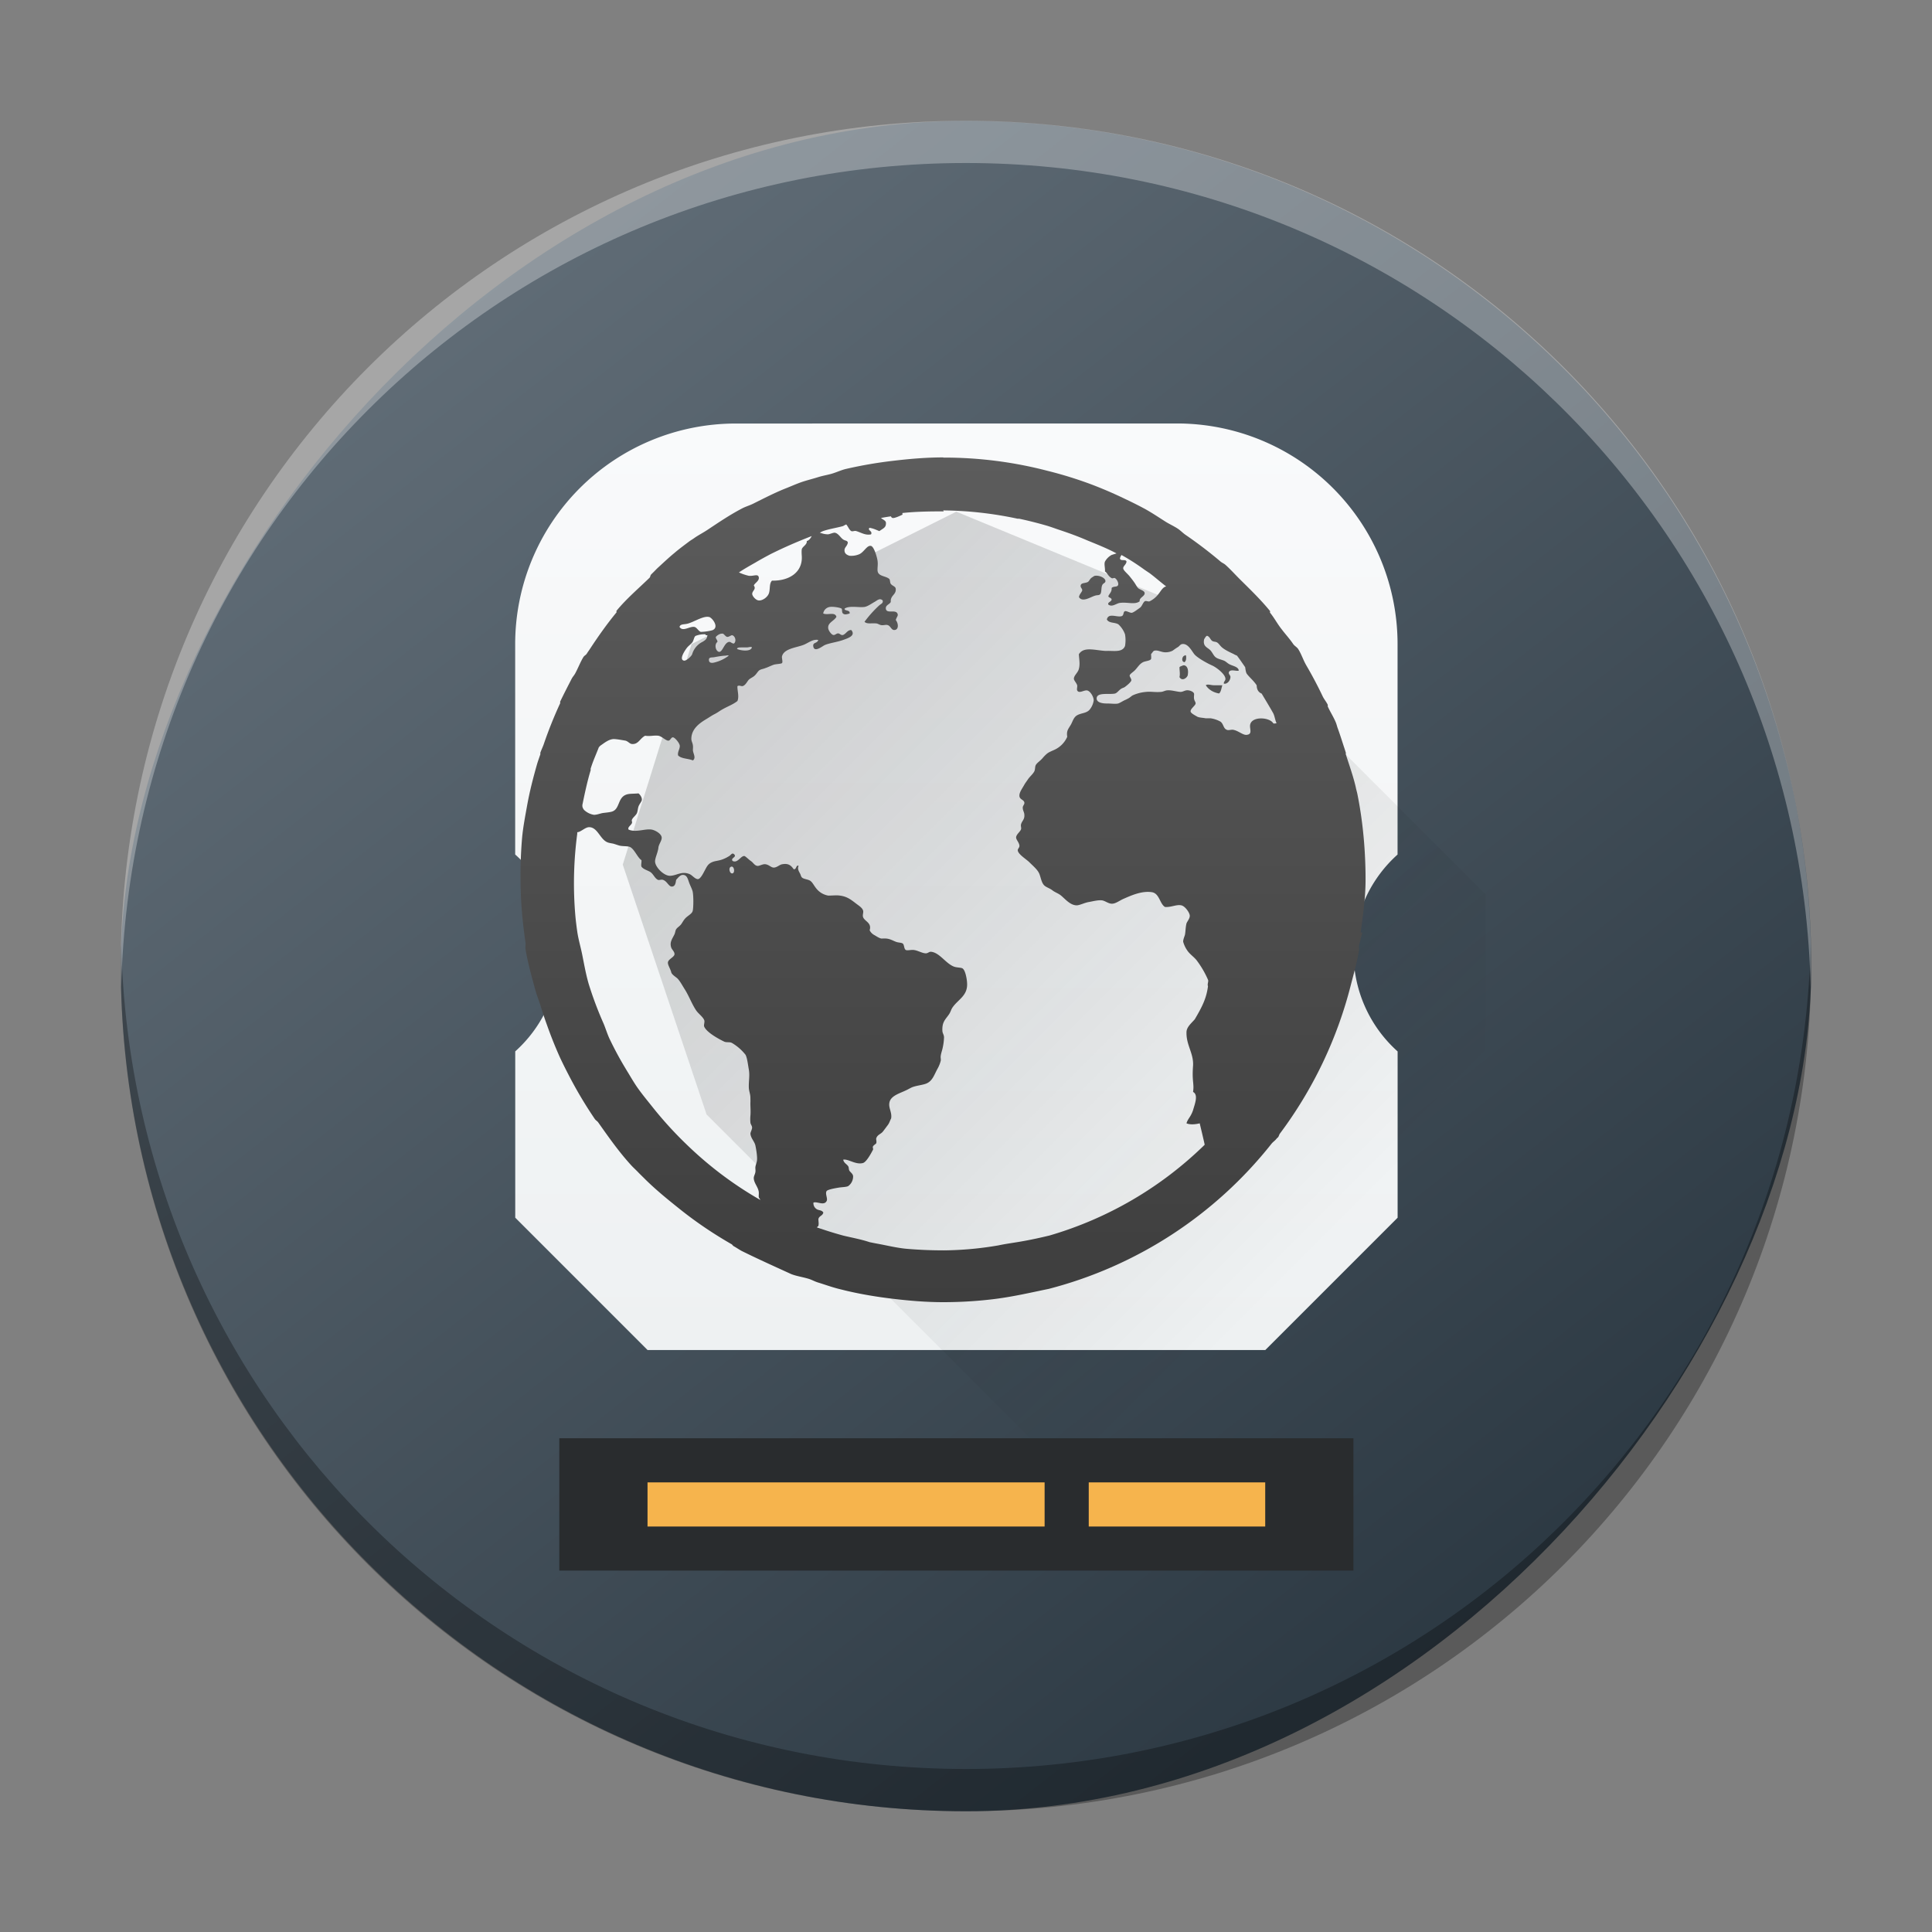 <?xml version="1.0" encoding="UTF-8" standalone="no"?>
<svg
   height="32"
   width="32"
   version="1.1"
   id="svg44"
   sodipodi:docname="preferences-system-network-iscsi.svg"
   inkscape:version="1.2.1 (9c6d41e410, 2022-07-14)"
   xmlns:inkscape="http://www.inkscape.org/namespaces/inkscape"
   xmlns:sodipodi="http://sodipodi.sourceforge.net/DTD/sodipodi-0.dtd"
   xmlns:xlink="http://www.w3.org/1999/xlink"
   xmlns="http://www.w3.org/2000/svg"
   xmlns:svg="http://www.w3.org/2000/svg">
  <rect width="100%" height="100%" fill="#808080" stroke="none"/>
  <defs
     id="defs48">
    <linearGradient
       gradientTransform="matrix(0.7,0,0,0.7,-301.988,-350.623)"
       gradientUnits="userSpaceOnUse"
       x2="426.695"
       y2="499.921"
       y1="547.675"
       id="a-6"
       x1="389.32">
      <stop
         stop-color="#18222a"
         style="stop-color:#1e2b35;stop-opacity:1"
         id="stop216" />
      <stop
         stop-color="#566069"
         offset="1"
         style="stop-color:#6d7983;stop-opacity:1"
         id="stop218" />
    </linearGradient>
    <linearGradient
       inkscape:collect="always"
       xlink:href="#a"
       id="linearGradient2704"
       gradientUnits="userSpaceOnUse"
       gradientTransform="matrix(0.731,0,0,0.731,4.148,4.092)"
       x1="-421.447"
       y1="-504.204"
       x2="-410.447"
       y2="-493.204" />
    <linearGradient
       id="linearGradient615">
      <stop
         offset="0"
         stop-color="#292c2f"
         id="stop8-3" />
      <stop
         offset="1"
         stop-opacity="0"
         id="stop10-6" />
    </linearGradient>
    <linearGradient
       inkscape:collect="always"
       xlink:href="#d-7"
       id="linearGradient2706"
       gradientUnits="userSpaceOnUse"
       gradientTransform="matrix(0.381,0,0,0.393,3.64,3.193)"
       x1="1.333"
       y1="48.714"
       x2="1.333"
       y2="9.714" />
    <linearGradient
       id="d-7"
       gradientTransform="matrix(0.522,0,0,0.538,45.597,-33.197)"
       gradientUnits="userSpaceOnUse"
       x1="1.333"
       x2="1.333"
       y1="48.714"
       y2="9.714">
      <stop
         offset="0"
         stop-color="#eef1f2"
         id="stop19-5" />
      <stop
         offset="1"
         stop-color="#f9fafb"
         id="stop21-3" />
    </linearGradient>
    <linearGradient
       inkscape:collect="always"
       xlink:href="#a"
       id="linearGradient2708"
       gradientUnits="userSpaceOnUse"
       gradientTransform="matrix(0.731,0,0,0.731,4.148,4.092)"
       x1="10"
       y1="9"
       x2="24"
       y2="23" />
    <linearGradient
       id="f-5"
       gradientUnits="userSpaceOnUse"
       x1="-11.306"
       x2="-11.306"
       y1="23.62"
       y2="7.62"
       gradientTransform="translate(46.293,-31.967)">
      <stop
         offset="0"
         stop-color="#3e3e3e"
         id="stop2-6" />
      <stop
         offset="1"
         stop-color="#5c5c5c"
         id="stop4-2" />
    </linearGradient>
    <linearGradient
       id="linearGradient936"
       gradientUnits="userSpaceOnUse"
       x1="16"
       x2="16"
       y1="22"
       y2="6"
       gradientTransform="translate(-5.275,-36.707)">
      <stop
         offset="0"
         stop-color="#3e3e3e"
         id="stop8-7" />
      <stop
         offset="1"
         stop-color="#5c5c5c"
         id="stop10-5" />
    </linearGradient>
    <linearGradient
       inkscape:collect="always"
       xlink:href="#f"
       id="linearGradient940"
       gradientUnits="userSpaceOnUse"
       gradientTransform="matrix(0.875,0,0,0.875,1.622,2.326)"
       x1="16"
       y1="22"
       x2="16"
       y2="6" />
  </defs>
  <sodipodi:namedview
     id="namedview46"
     pagecolor="#ffffff"
     bordercolor="#666666"
     borderopacity="1.0"
     inkscape:showpageshadow="2"
     inkscape:pageopacity="0.0"
     inkscape:pagecheckerboard="0"
     inkscape:deskcolor="#d1d1d1"
     showgrid="false"
     inkscape:zoom="7.375"
     inkscape:cx="16"
     inkscape:cy="16.067797"
     inkscape:window-width="1920"
     inkscape:window-height="1000"
     inkscape:window-x="0"
     inkscape:window-y="0"
     inkscape:window-maximized="1"
     inkscape:current-layer="svg44" />
  <linearGradient
     id="a">
    <stop
       offset="0"
       stop-color="#292c2f"
       id="stop2" />
    <stop
       offset="1"
       stop-opacity="0"
       id="stop4" />
  </linearGradient>
  <linearGradient
     id="e"
     gradientUnits="userSpaceOnUse"
     x1="10"
     x2="24"
     xlink:href="#a"
     y1="9"
     y2="23"
     gradientTransform="translate(-34.905,-25.424)" />
  <linearGradient
     id="f"
     gradientUnits="userSpaceOnUse"
     x1="16"
     x2="16"
     y1="22"
     y2="6"
     gradientTransform="translate(-5.275,-36.707)">
    <stop
       offset="0"
       stop-color="#3e3e3e"
       id="stop8" />
    <stop
       offset="1"
       stop-color="#5c5c5c"
       id="stop10" />
  </linearGradient>
  <linearGradient
     id="c"
     gradientUnits="userSpaceOnUse"
     x1="-421.447"
     x2="-410.447"
     xlink:href="#a"
     y1="-504.204"
     y2="-493.204"
     gradientTransform="translate(-34.905,-25.424)" />
  <linearGradient
     id="d"
     gradientTransform="matrix(0.522,0,0,0.538,-35.601,-26.654)"
     gradientUnits="userSpaceOnUse"
     x1="1.333"
     x2="1.333"
     y1="48.714"
     y2="9.714">
    <stop
       offset="0"
       stop-color="#eef1f2"
       id="stop14" />
    <stop
       offset="1"
       stop-color="#f9fafb"
       id="stop16" />
  </linearGradient>
  <linearGradient
     id="b"
     gradientTransform="matrix(0.587,0,0,0.538,-262.893,-295.777)"
     gradientUnits="userSpaceOnUse"
     x1="388.423"
     x2="388.423"
     y1="557.798"
     y2="505.798">
    <stop
       offset="0"
       stop-color="#7f8c8d"
       id="stop19" />
    <stop
       offset="1"
       stop-color="#afb0b3"
       id="stop21" />
  </linearGradient>
  <rect
     width="27.999"
     x="-30"
     y="2.003"
     rx="13.999"
     height="27.997"
     transform="scale(-1,1)"
     style="display:inline;fill:url(#a-6);stroke-width:1.96;stroke-opacity:0.55"
     id="rect223"
     ry="13.999" />
  <path
     style="display:inline;opacity:0.3;fill:#000000;fill-opacity:1;stroke-width:1.96;stroke-opacity:0.55"
     d="M 2.008,15.651 C 2.006,15.768 2,15.884 2,16.001 2,23.757 8.244,30 15.999,30 c 7.756,0 13.999,-6.243 13.999,-13.999 0,-0.117 -0.005,-0.233 -0.008,-0.35 -0.185,7.592 -6.356,13.649 -13.991,13.649 -7.638,0 -13.806,-6.057 -13.991,-13.649"
     id="path225" />
  <path
     d="M 2.008,16.349 C 2.006,16.232 2,16.117 2,15.999 2,8.243 8.244,2 15.999,2 c 7.756,0 13.999,6.243 13.999,13.999 0,0.117 -0.005,0.233 -0.008,0.35 C 29.806,8.757 23.635,2.7 15.999,2.7 c -7.638,0 -13.806,6.057 -13.991,13.649"
     style="display:inline;opacity:0.3;fill:#ffffff;fill-opacity:1;stroke-width:1.96;stroke-opacity:0.55"
     id="path229" />
  <path
     sodipodi:nodetypes="ccc"
     id="path5098-0"
     d="M 28.057,17.864 V 17.455 Z"
     style="fill:#ffffff;fill-opacity:0.757;fill-rule:nonzero;stroke:none;stroke-width:0.073;stroke-linecap:round;stroke-linejoin:round;stroke-miterlimit:4;stroke-dasharray:none;stroke-dashoffset:4;stroke-opacity:1" />
  <path
     d="M 9.264,23.822 H 22.417 v 2.192 H 9.264 Z"
     fill="#292c2e"
     id="path26-6"
     style="stroke-width:0.731" />
  <path
     d="m 10.725,24.553 h 6.577 v 0.731 h -6.577 z m 7.308,0 h 2.923 v 0.731 h -2.923 z"
     fill="#f6b44d"
     id="path28-2"
     style="stroke-width:0.731" />
  <path
     d="m 22.078,8.085 2.532,2.531 V 26.014 H 14.379 l -5.846,-5.846 z"
     fill="url(#c)"
     opacity="0.2"
     id="path34-9"
     style="fill:url(#linearGradient2704);stroke-width:0.731" />
  <path
     d="m 12.187,7.015 a 3.654,3.654 0 0 0 -3.654,3.654 v 3.484 a 2.192,2.192 0 0 1 0.728,1.547 1.462,1.462 0 0 1 0.003,0.084 1.462,1.462 0 0 1 -0.007,0.146 2.192,2.192 0 0 1 0,0.004 2.192,2.192 0 0 1 -0.723,1.48 v 2.755 l 2.192,2.192 h 10.231 l 2.192,-2.192 v -2.754 a 2.192,2.192 0 0 1 -0.728,-1.547 1.462,1.462 0 0 1 -0.003,-0.084 1.462,1.462 0 0 1 0.007,-0.15 2.192,2.192 0 0 1 0.723,-1.48 v -3.486 a 3.654,3.654 0 0 0 -3.654,-3.654 z"
     fill="url(#d)"
     id="path36-1"
     style="fill:url(#linearGradient2706);stroke-width:0.731" />
  <path
     d="m 17.065,23.822 h 7.544 v -9.006 l -4.631,-4.632 -4.138,-1.709 -4.385,2.192 -1.14,3.654 1.388,4.138 z"
     fill="url(#e)"
     opacity="0.2"
     id="path38-2"
     style="fill:url(#linearGradient2708);stroke-width:0.731" />
  <path
     d="m 15.626,7.576 c -0.279,0 -0.549,0.023 -0.821,0.055 a 7.157,7.157 0 0 0 -0.793,0.136 c -0.082,0.019 -0.162,0.059 -0.245,0.082 -0.074,0.02 -0.147,0.032 -0.219,0.055 -0.093,0.029 -0.188,0.052 -0.275,0.082 -0.094,0.033 -0.181,0.073 -0.274,0.109 -0.18,0.073 -0.346,0.159 -0.519,0.245 -0.062,0.032 -0.131,0.05 -0.192,0.083 -0.201,0.105 -0.385,0.23 -0.573,0.355 -0.072,0.048 -0.149,0.086 -0.219,0.136 -0.029,0.021 -0.053,0.033 -0.082,0.055 -0.082,0.062 -0.167,0.124 -0.246,0.192 -0.094,0.077 -0.184,0.163 -0.274,0.245 -0.028,0.026 -0.054,0.056 -0.082,0.082 l -0.027,0.027 c -0.014,0.014 -0.013,0.041 -0.027,0.055 -0.184,0.179 -0.385,0.349 -0.547,0.547 -0.004,0.009 0.004,0.022 0,0.026 -0.158,0.192 -0.3,0.393 -0.438,0.603 -0.018,0.028 -0.037,0.053 -0.055,0.082 -0.013,0.021 -0.041,0.032 -0.055,0.055 -0.052,0.086 -0.088,0.183 -0.137,0.273 -0.016,0.029 -0.039,0.053 -0.055,0.082 -0.066,0.128 -0.131,0.254 -0.193,0.383 -0.003,0.009 0.004,0.02 0,0.027 a 7.023,7.023 0 0 0 -0.273,0.682 c -0.017,0.047 -0.039,0.091 -0.055,0.137 -0.003,0.009 0.003,0.019 0,0.026 -0.018,0.055 -0.039,0.11 -0.055,0.165 -0.064,0.224 -0.122,0.449 -0.164,0.682 -0.03,0.168 -0.065,0.347 -0.082,0.52 a 7.091,7.091 0 0 0 -0.027,0.711 c 0,0.353 0.032,0.7 0.082,1.039 0.005,0.036 -0.006,0.074 0,0.109 0.039,0.233 0.103,0.459 0.164,0.682 0.023,0.085 0.056,0.164 0.082,0.247 0.035,0.113 0.069,0.218 0.109,0.327 a 6.912,6.912 0 0 0 0.219,0.547 c 0.044,0.093 0.089,0.184 0.136,0.274 a 7,7 0 0 0 0.438,0.738 c 0.014,0.021 0.04,0.034 0.055,0.055 0.173,0.245 0.345,0.49 0.547,0.711 0.035,0.038 0.073,0.072 0.109,0.109 0.035,0.037 0.073,0.073 0.109,0.109 0.187,0.187 0.394,0.354 0.602,0.52 0.268,0.213 0.55,0.402 0.848,0.573 0.01,0.009 0.017,0.021 0.026,0.027 0.047,0.026 0.091,0.057 0.137,0.082 0.276,0.137 0.605,0.284 0.82,0.383 0.096,0.037 0.202,0.05 0.301,0.082 0.046,0.016 0.09,0.04 0.136,0.055 0.119,0.036 0.234,0.079 0.355,0.109 l 0.109,0.027 c 0.255,0.061 0.527,0.106 0.793,0.137 0.271,0.032 0.541,0.055 0.821,0.055 0.297,0 0.586,-0.018 0.875,-0.055 0.319,-0.042 0.595,-0.108 0.875,-0.165 a 6.92,6.92 0 0 0 3.691,-2.405 c 0.025,-0.031 0.059,-0.051 0.082,-0.082 0.009,-0.011 0.019,-0.018 0.027,-0.026 0.012,-0.017 0.016,-0.039 0.027,-0.056 a 6.968,6.968 0 0 0 1.176,-2.46 c 0.049,-0.19 0.103,-0.378 0.136,-0.574 0.004,-0.026 -0.004,-0.055 0,-0.082 0.005,-0.035 0.022,-0.069 0.027,-0.109 0.005,-0.038 0.023,-0.072 0.027,-0.109 h -0.026 c 0.038,-0.288 0.081,-0.577 0.081,-0.875 0,-0.482 -0.044,-0.965 -0.136,-1.421 -0.008,-0.038 -0.019,-0.072 -0.026,-0.109 -0.041,-0.181 -0.109,-0.369 -0.165,-0.546 -0.003,-0.009 0.003,-0.019 0,-0.027 a 3.009,3.009 0 0 0 -0.026,-0.082 c -0.035,-0.105 -0.072,-0.226 -0.11,-0.328 -0.01,-0.028 -0.016,-0.056 -0.026,-0.082 -0.038,-0.096 -0.095,-0.18 -0.137,-0.274 -0.002,0 0.002,-0.023 0,-0.027 -0.022,-0.047 -0.059,-0.09 -0.082,-0.136 A 6.836,6.836 0 0 0 21.638,11.023 c -0.051,-0.086 -0.082,-0.189 -0.136,-0.273 -0.021,-0.032 -0.06,-0.051 -0.082,-0.082 -0.059,-0.088 -0.129,-0.162 -0.192,-0.246 -0.07,-0.087 -0.122,-0.189 -0.192,-0.274 -0.004,-0.009 0.004,-0.022 0,-0.027 -0.15,-0.184 -0.324,-0.353 -0.493,-0.52 -0.081,-0.08 -0.161,-0.17 -0.245,-0.245 -0.025,-0.023 -0.058,-0.034 -0.083,-0.056 a 7.115,7.115 0 0 0 -0.574,-0.438 c -0.048,-0.032 -0.087,-0.076 -0.137,-0.108 -0.061,-0.04 -0.13,-0.071 -0.192,-0.109 -0.117,-0.074 -0.232,-0.152 -0.354,-0.219 A 7.081,7.081 0 0 0 18.631,8.262 6.912,6.912 0 0 0 18.057,8.016 6.693,6.693 0 0 0 17.345,7.797 6.787,6.787 0 0 0 15.622,7.579 m 0,0.875 a 6.145,6.145 0 0 1 1.23,0.137 h 0.026 c 0.146,0.031 0.297,0.069 0.437,0.109 0.085,0.024 0.165,0.055 0.247,0.082 0.15,0.05 0.292,0.102 0.438,0.165 0.17,0.07 0.332,0.133 0.493,0.219 l -0.082,0.026 a 0.279,0.279 0 0 0 -0.109,0.109 c -0.018,0.042 0.004,0.101 0,0.165 0.033,0.015 0.053,0.079 0.109,0.109 0.022,0.012 0.035,-0.009 0.055,0 0.033,0.018 0.061,0.076 0.055,0.109 -0.01,0.048 -0.077,0.019 -0.109,0.055 0.005,0.068 -0.038,0.092 -0.055,0.137 0.011,0.029 0.05,0.021 0.055,0.055 -0.006,0.038 -0.07,0.043 -0.055,0.082 0.063,0.049 0.131,-0.019 0.192,-0.027 0.13,-0.017 0.248,0.035 0.328,-0.027 -0.011,-0.062 0.087,-0.081 0.082,-0.137 -0.005,-0.042 -0.079,-0.053 -0.109,-0.082 -0.017,-0.016 -0.035,-0.052 -0.055,-0.082 -0.023,-0.035 -0.056,-0.076 -0.082,-0.109 -0.035,-0.045 -0.109,-0.102 -0.109,-0.137 0,-0.039 0.045,-0.055 0.055,-0.109 -0.011,-0.05 -0.102,0 -0.109,-0.055 a 0.142,0.142 0 0 1 0.026,-0.055 c 0.131,0.072 0.262,0.157 0.384,0.246 l 0.082,0.055 c 0.095,0.071 0.181,0.149 0.274,0.219 -0.059,0.011 -0.088,0.079 -0.137,0.137 a 0.406,0.406 0 0 1 -0.136,0.109 c -0.025,0.011 -0.06,-0.014 -0.082,0 -0.032,0.022 -0.045,0.084 -0.082,0.109 -0.027,0.018 -0.108,0.082 -0.136,0.082 -0.033,0 -0.086,-0.035 -0.109,-0.027 -0.035,0.011 -0.015,0.067 -0.055,0.082 -0.077,0.026 -0.219,-0.061 -0.246,0.055 0.033,0.066 0.134,0.044 0.192,0.082 a 0.416,0.416 0 0 1 0.109,0.165 0.563,0.563 0 0 1 0,0.192 c -0.036,0.093 -0.14,0.085 -0.246,0.082 -0.03,-8.69e-4 -0.055,0 -0.082,0 -0.181,-0.012 -0.356,-0.074 -0.437,0.055 0.006,0.099 0.022,0.16 0,0.245 -0.016,0.063 -0.085,0.109 -0.082,0.164 0.002,0.028 0.048,0.072 0.055,0.109 0.004,0.02 -0.01,0.064 0,0.082 0.03,0.058 0.111,-0.009 0.164,0 0.052,0.009 0.11,0.106 0.109,0.165 a 0.303,0.303 0 0 1 -0.055,0.137 c -0.051,0.079 -0.146,0.067 -0.219,0.109 -0.061,0.034 -0.073,0.104 -0.109,0.164 -0.039,0.065 -0.071,0.096 -0.055,0.192 a 0.424,0.424 0 0 1 -0.219,0.219 c -0.032,0.015 -0.081,0.034 -0.109,0.055 a 0.551,0.551 0 0 0 -0.082,0.082 c -0.041,0.046 -0.088,0.074 -0.109,0.109 -0.018,0.026 -0.009,0.073 -0.027,0.109 -0.026,0.049 -0.077,0.087 -0.109,0.137 -0.015,0.023 -0.038,0.052 -0.055,0.082 -0.037,0.067 -0.088,0.131 -0.082,0.191 0.006,0.058 0.078,0.059 0.082,0.109 0.003,0.028 -0.029,0.052 -0.027,0.082 0,0.045 0.024,0.075 0.026,0.109 0.009,0.088 -0.038,0.105 -0.054,0.165 -0.009,0.028 0.007,0.059 0,0.082 -0.014,0.044 -0.081,0.086 -0.082,0.137 -8.75e-4,0.037 0.052,0.085 0.055,0.137 0.002,0.035 -0.033,0.05 -0.027,0.082 0.012,0.064 0.142,0.142 0.192,0.192 0.066,0.066 0.136,0.122 0.165,0.192 0.024,0.059 0.035,0.147 0.082,0.192 0.034,0.032 0.093,0.047 0.136,0.082 0.041,0.032 0.094,0.048 0.137,0.082 0.07,0.056 0.16,0.172 0.274,0.165 0.059,-0.009 0.124,-0.044 0.192,-0.055 0.069,-0.012 0.149,-0.035 0.219,-0.027 0.053,0.009 0.108,0.058 0.165,0.055 0.059,0 0.125,-0.053 0.192,-0.082 0.115,-0.05 0.296,-0.134 0.464,-0.109 0.128,0.018 0.131,0.19 0.219,0.245 0.103,0.009 0.192,-0.046 0.274,-0.026 0.061,0.015 0.131,0.116 0.137,0.165 0.006,0.051 -0.047,0.105 -0.055,0.137 -0.016,0.068 -0.015,0.148 -0.026,0.191 -0.011,0.033 -0.029,0.075 -0.028,0.109 a 0.472,0.472 0 0 0 0.082,0.164 c 0.039,0.049 0.09,0.084 0.136,0.137 a 1.575,1.575 0 0 1 0.193,0.328 c 0.014,0.032 -0.015,0.067 0,0.109 -0.026,0.196 -0.091,0.33 -0.219,0.547 -0.061,0.07 -0.139,0.131 -0.137,0.219 -0.004,0.21 0.119,0.343 0.109,0.546 -0.021,0.273 0.021,0.291 0,0.438 0.092,0.046 0.027,0.204 0,0.301 -0.039,0.116 -0.088,0.142 -0.109,0.219 0.062,0.026 0.15,0.017 0.219,0 0,0 0.084,0.35 0.082,0.355 a 6.128,6.128 0 0 1 -2.57,1.503 c -0.481,0.116 -0.624,0.116 -0.849,0.164 a 5.585,5.585 0 0 1 -0.901,0.082 c -0.213,0 -0.423,-0.009 -0.629,-0.027 -0.159,-0.016 -0.31,-0.054 -0.464,-0.082 a 6.274,6.274 0 0 1 -0.137,-0.027 c -0.143,-0.048 -0.306,-0.077 -0.437,-0.109 a 6.184,6.184 0 0 1 -0.438,-0.137 c 0.012,-0.011 0.024,-0.01 0.027,-0.027 0.009,-0.035 0.002,-0.054 0,-0.109 0.013,-0.057 0.07,-0.051 0.082,-0.109 -0.025,-0.042 -0.073,-0.033 -0.109,-0.055 a 0.116,0.116 0 0 1 -0.055,-0.109 c 0.061,-0.025 0.175,0.058 0.219,-0.027 0.022,-0.04 -0.03,-0.122 0,-0.165 0.02,-0.026 0.149,-0.048 0.192,-0.055 0.061,-0.011 0.129,-0.009 0.164,-0.026 a 0.195,0.195 0 0 0 0.082,-0.165 c -0.003,-0.034 -0.029,-0.052 -0.055,-0.082 -0.022,-0.025 -0.011,-0.058 -0.026,-0.082 -0.028,-0.041 -0.07,-0.051 -0.083,-0.109 0.084,-0.017 0.206,0.089 0.328,0.055 0.058,-0.017 0.137,-0.165 0.165,-0.219 0.009,-0.017 -0.009,-0.035 0,-0.055 0.011,-0.023 0.052,-0.043 0.055,-0.055 0.009,-0.032 -0.007,-0.061 0,-0.082 0.021,-0.06 0.074,-0.066 0.109,-0.109 0.026,-0.033 0.057,-0.076 0.082,-0.109 0.027,-0.035 0.037,-0.078 0.055,-0.109 0.018,-0.106 -0.052,-0.179 -0.026,-0.273 0.027,-0.105 0.171,-0.144 0.273,-0.193 0.035,-0.016 0.081,-0.044 0.109,-0.054 0.07,-0.025 0.154,-0.032 0.219,-0.055 0.109,-0.04 0.137,-0.146 0.192,-0.246 a 0.535,0.535 0 0 0 0.055,-0.137 c 0.004,-0.031 -0.006,-0.046 0,-0.082 0.005,-0.035 0.017,-0.071 0.027,-0.109 a 0.962,0.962 0 0 0 0.027,-0.192 c 0,-0.046 -0.025,-0.068 -0.027,-0.109 -0.008,-0.151 0.053,-0.191 0.109,-0.274 0.028,-0.041 0.035,-0.079 0.055,-0.109 0.094,-0.14 0.258,-0.197 0.245,-0.409 -0.003,-0.07 -0.03,-0.224 -0.081,-0.246 -0.03,-0.013 -0.094,-0.01 -0.137,-0.027 -0.138,-0.053 -0.24,-0.236 -0.383,-0.246 -0.031,0 -0.048,0.026 -0.082,0.026 -0.057,0 -0.129,-0.045 -0.192,-0.054 -0.04,-0.009 -0.113,0.011 -0.137,0 -0.037,-0.017 -0.025,-0.089 -0.055,-0.109 -0.024,-0.016 -0.073,-0.013 -0.109,-0.027 -0.058,-0.022 -0.098,-0.049 -0.165,-0.055 -0.02,-8.74e-4 -0.059,0 -0.082,0 -0.037,-0.009 -0.075,-0.035 -0.109,-0.055 a 0.182,0.182 0 0 1 -0.082,-0.082 c 0.039,-0.126 -0.084,-0.146 -0.109,-0.219 -0.012,-0.034 0.011,-0.079 0,-0.109 -0.015,-0.044 -0.061,-0.073 -0.109,-0.109 -0.085,-0.065 -0.152,-0.122 -0.274,-0.137 -0.053,-0.009 -0.127,0 -0.192,0 a 0.321,0.321 0 0 1 -0.192,-0.109 c -0.049,-0.057 -0.067,-0.109 -0.109,-0.137 -0.041,-0.026 -0.109,-0.026 -0.137,-0.055 -0.012,-0.012 -0.015,-0.026 -0.026,-0.055 -0.021,-0.042 -0.054,-0.086 -0.028,-0.136 -0.046,-0.024 -0.031,0.063 -0.082,0.055 -0.046,-0.065 -0.088,-0.101 -0.192,-0.082 -0.047,0.009 -0.081,0.052 -0.137,0.055 -0.046,0 -0.077,-0.046 -0.136,-0.055 -0.046,-0.009 -0.105,0.032 -0.137,0.027 -0.05,-0.009 -0.064,-0.052 -0.109,-0.082 -0.033,-0.022 -0.091,-0.083 -0.109,-0.082 -0.059,0 -0.11,0.125 -0.192,0.082 -0.039,-0.05 0.074,-0.061 0.027,-0.109 -0.035,-0.035 -0.052,0.009 -0.082,0.027 a 0.583,0.583 0 0 1 -0.109,0.055 c -0.08,0.03 -0.129,0.022 -0.192,0.055 -0.058,0.03 -0.076,0.077 -0.109,0.137 -0.026,0.049 -0.069,0.134 -0.109,0.136 -0.049,0 -0.092,-0.063 -0.136,-0.082 -0.134,-0.058 -0.217,0.026 -0.328,0.027 -0.103,0 -0.251,-0.149 -0.246,-0.245 0.003,-0.059 0.047,-0.145 0.055,-0.219 0.005,-0.058 0.054,-0.111 0.055,-0.165 0,-0.071 -0.118,-0.129 -0.165,-0.136 -0.109,-0.02 -0.258,0.053 -0.383,0 -0.024,-0.039 0.041,-0.071 0.055,-0.109 0.008,-0.022 -0.009,-0.03 0,-0.055 0.014,-0.037 0.065,-0.07 0.082,-0.109 0.013,-0.03 0.014,-0.072 0.026,-0.109 0.016,-0.044 0.052,-0.08 0.056,-0.109 0.004,-0.039 -0.024,-0.083 -0.055,-0.109 -0.097,0.009 -0.164,0 -0.219,0.027 -0.126,0.058 -0.093,0.233 -0.219,0.274 -0.044,0.014 -0.116,0.018 -0.164,0.026 -0.041,0.009 -0.094,0.029 -0.137,0.028 a 0.31,0.31 0 0 1 -0.164,-0.082 0.152,0.152 0 0 1 -0.027,-0.055 c 0.002,-0.009 -0.002,-0.018 0,-0.027 0.04,-0.195 0.081,-0.388 0.137,-0.574 0.003,-0.009 -0.003,-0.019 0,-0.026 0.037,-0.123 0.09,-0.236 0.136,-0.356 0.011,-0.009 0.017,-0.02 0.026,-0.026 0.068,-0.047 0.137,-0.105 0.219,-0.109 0.051,0 0.144,0.018 0.193,0.026 0.044,0.009 0.072,0.053 0.109,0.056 0.108,0.009 0.13,-0.09 0.219,-0.137 0.091,0.013 0.137,-0.009 0.219,0 0.056,0.009 0.121,0.079 0.164,0.082 0.037,0 0.046,-0.061 0.082,-0.055 0.035,0.009 0.104,0.095 0.109,0.136 0.006,0.053 -0.042,0.107 -0.027,0.164 0.055,0.056 0.166,0.049 0.245,0.082 0.053,-0.042 0.009,-0.103 0,-0.164 -8.74e-4,-0.027 0.004,-0.058 0,-0.082 -0.004,-0.042 -0.026,-0.073 -0.026,-0.109 -8.73e-4,-0.166 0.135,-0.262 0.245,-0.328 0.049,-0.029 0.094,-0.061 0.136,-0.082 0.059,-0.03 0.087,-0.055 0.136,-0.082 0.088,-0.05 0.177,-0.081 0.246,-0.137 0.032,-0.075 -0.003,-0.172 0,-0.246 0.032,-0.019 0.048,0 0.082,0 0.053,-0.011 0.079,-0.08 0.109,-0.109 0.018,-0.018 0.061,-0.038 0.082,-0.055 0.053,-0.042 0.063,-0.091 0.109,-0.109 0.018,-0.009 0.056,-0.015 0.082,-0.027 0.035,-0.01 0.081,-0.035 0.137,-0.055 0.037,-0.012 0.122,-0.013 0.137,-0.027 0.018,-0.017 -0.005,-0.083 0,-0.109 0.028,-0.131 0.238,-0.147 0.355,-0.192 0.082,-0.032 0.156,-0.1 0.246,-0.082 -0.018,0.063 -0.096,0.033 -0.082,0.109 0.02,0.106 0.154,-0.011 0.193,-0.026 0.07,-0.031 0.206,-0.049 0.3,-0.083 0.082,-0.03 0.214,-0.07 0.136,-0.165 -0.065,0 -0.081,0.058 -0.136,0.082 -0.039,0.009 -0.049,-0.024 -0.082,-0.026 -0.032,0 -0.05,0.032 -0.082,0.026 -0.032,-0.009 -0.077,-0.072 -0.082,-0.109 -0.013,-0.096 0.096,-0.119 0.136,-0.192 -0.026,-0.088 -0.145,-0.021 -0.219,-0.055 a 0.129,0.129 0 0 1 0.109,-0.108 c 0.05,-0.009 0.162,0.009 0.193,0.026 0.018,0.016 0,0.059 0.026,0.083 0.03,0.026 0.071,0.009 0.109,0 0.014,-0.066 -0.093,-0.038 -0.082,-0.082 0.079,-0.053 0.232,-0.014 0.328,-0.027 0.055,-0.009 0.115,-0.054 0.165,-0.082 0.047,-0.026 0.087,-0.071 0.136,-0.027 0.014,0.047 -0.028,0.058 -0.055,0.082 a 1.909,1.909 0 0 0 -0.245,0.273 c 0.042,0.042 0.118,0.019 0.191,0.027 0.028,0 0.052,0.022 0.082,0.027 0.035,0.009 0.082,-0.01 0.109,0 0.049,0.012 0.061,0.082 0.109,0.082 0.08,0 0.073,-0.109 0.027,-0.165 0.014,-0.055 0.046,-0.07 0.027,-0.109 -0.035,-0.072 -0.184,0.012 -0.192,-0.082 -0.004,-0.059 0.061,-0.066 0.082,-0.109 -0.009,-0.112 0.093,-0.117 0.082,-0.219 -0.005,-0.041 -0.052,-0.042 -0.082,-0.081 -0.015,-0.02 -0.009,-0.067 -0.026,-0.082 -0.061,-0.052 -0.184,-0.039 -0.193,-0.136 -0.003,-0.058 0.009,-0.101 0,-0.164 -0.008,-0.059 -0.058,-0.235 -0.109,-0.246 -0.066,-0.014 -0.113,0.1 -0.192,0.137 a 0.34,0.34 0 0 1 -0.164,0.026 c -0.028,-0.009 -0.078,-0.027 -0.082,-0.081 -0.005,-0.061 0.044,-0.072 0.055,-0.137 -0.009,-0.039 -0.044,-0.026 -0.082,-0.055 -0.043,-0.032 -0.079,-0.102 -0.137,-0.109 -0.029,0 -0.081,0.025 -0.109,0.027 -0.052,0 -0.093,-0.013 -0.136,-0.027 0.018,-0.009 0.036,-0.021 0.055,-0.027 0.107,-0.037 0.219,-0.052 0.328,-0.082 0.019,-0.009 0.036,-0.022 0.055,-0.027 0.027,0.029 0.049,0.09 0.082,0.109 0.022,0.012 0.055,-0.009 0.082,0 0.086,0.026 0.152,0.074 0.246,0.055 0.032,-0.057 -0.065,-0.065 -0.026,-0.109 0.062,0.009 0.115,0.035 0.164,0.055 0.067,-0.049 0.112,-0.058 0.109,-0.136 0,-0.04 -0.054,-0.055 -0.082,-0.082 0.055,-0.01 0.108,-0.019 0.165,-0.027 0.004,0.015 0.018,0.026 0.027,0.027 0.033,0.009 0.144,-0.045 0.164,-0.055 0.003,0 -0.005,-0.024 0,-0.027 0.221,-0.024 0.456,-0.027 0.683,-0.027 m -2.187,0.41 c -0.02,0.038 -0.041,0.069 -0.082,0.082 0.011,0.057 -0.073,0.092 -0.082,0.136 -0.005,0.031 -0.002,0.082 0,0.109 0.018,0.279 -0.219,0.417 -0.493,0.41 -0.052,0.051 -0.025,0.149 -0.055,0.219 -0.025,0.059 -0.105,0.115 -0.164,0.109 -0.044,0 -0.109,-0.069 -0.109,-0.109 0,-0.05 0.071,-0.079 0.027,-0.136 0.006,-0.039 0.093,-0.075 0.082,-0.137 -0.011,-0.065 -0.084,-0.017 -0.165,-0.026 a 0.808,0.808 0 0 1 -0.164,-0.056 c 0.088,-0.059 0.179,-0.11 0.274,-0.164 0.082,-0.049 0.162,-0.092 0.246,-0.137 0.22,-0.11 0.457,-0.213 0.683,-0.3 m 4.703,0.656 c -0.024,0 -0.035,0.015 -0.055,0.026 -0.045,0.027 -0.047,0.07 -0.082,0.082 -0.047,0.018 -0.102,0.009 -0.109,0.055 -0.005,0.036 0.029,0.048 0.026,0.082 -0.018,0.044 -0.045,0.058 -0.054,0.109 0.06,0.096 0.2,-0.009 0.274,-0.026 0.033,-0.01 0.064,0 0.082,-0.028 0.02,-0.031 0.011,-0.092 0.026,-0.136 0.017,-0.049 0.061,-0.038 0.056,-0.082 -0.005,-0.044 -0.093,-0.089 -0.165,-0.082 m -6.398,0.683 c 0.052,0.015 0.172,0.17 0.055,0.219 a 0.815,0.815 0 0 1 -0.192,0.028 c -0.039,-0.009 -0.067,-0.075 -0.108,-0.082 -0.081,-0.014 -0.191,0.087 -0.246,0 0.014,-0.053 0.075,-0.038 0.137,-0.055 0.109,-0.03 0.261,-0.134 0.355,-0.109 m 0.219,0.274 c 0.026,0 0.048,0.052 0.081,0.055 0.032,0 0.063,-0.032 0.082,-0.027 0.049,0.013 0.073,0.101 0.027,0.137 -0.039,0 -0.052,-0.032 -0.082,-0.027 -0.079,0.014 -0.105,0.169 -0.164,0.165 -0.056,-0.009 -0.084,-0.123 -0.027,-0.165 0.002,-0.035 -0.029,-0.047 -0.027,-0.082 0.018,-0.022 0.063,-0.058 0.108,-0.055 m -0.273,0.026 c 0.017,0.002 0.021,0 0.026,0 -0.007,0.063 -0.033,0.081 -0.081,0.11 A 0.331,0.331 0 0 0 11.465,10.834 c -0.009,0.032 -0.097,0.116 -0.137,0.108 -0.093,-0.019 0.033,-0.193 0.055,-0.219 0.024,-0.028 0.054,-0.048 0.082,-0.081 0.026,-0.032 0.029,-0.092 0.055,-0.109 a 0.386,0.386 0 0 1 0.164,-0.027 m 8.311,0.026 c 0.042,0.012 0.051,0.061 0.082,0.083 0.024,0.016 0.056,0.011 0.082,0.026 0.031,0.02 0.047,0.053 0.082,0.083 0.049,0.041 0.123,0.077 0.193,0.109 0.013,0.009 0.038,0.02 0.054,0.026 0.048,0.063 0.091,0.127 0.136,0.192 0.005,0.035 0.011,0.086 0.027,0.109 0.046,0.062 0.115,0.115 0.164,0.192 0,0.072 0.032,0.116 0.082,0.136 0.064,0.108 0.131,0.217 0.193,0.328 0.024,0.051 0.03,0.113 0.054,0.164 -0.017,0 -0.038,0.009 -0.055,0 -0.058,-0.102 -0.358,-0.122 -0.383,0.026 -0.011,0.067 0.044,0.154 -0.055,0.165 -0.061,0.009 -0.134,-0.064 -0.219,-0.082 -0.035,-0.009 -0.082,0.012 -0.109,0 -0.064,-0.022 -0.054,-0.098 -0.109,-0.137 a 0.479,0.479 0 0 0 -0.165,-0.055 h -0.082 c -0.039,-0.009 -0.103,-0.009 -0.137,-0.027 -0.032,-0.019 -0.102,-0.054 -0.109,-0.082 -0.012,-0.044 0.079,-0.1 0.082,-0.136 0.002,-0.026 -0.02,-0.039 -0.026,-0.082 -0.005,-0.025 0.004,-0.065 0,-0.082 -0.009,-0.03 -0.063,-0.054 -0.11,-0.055 -0.042,0 -0.074,0.026 -0.109,0.027 -0.052,8.76e-4 -0.155,-0.032 -0.219,-0.026 -0.038,0 -0.073,0.024 -0.108,0.026 -0.102,0.009 -0.167,-0.009 -0.246,0 a 0.665,0.665 0 0 0 -0.219,0.055 c -0.027,0.012 -0.047,0.038 -0.082,0.055 a 0.542,0.542 0 0 1 -0.055,0.027 c -0.033,0.015 -0.079,0.046 -0.109,0.055 -0.045,0.011 -0.108,0 -0.192,0 -0.059,0 -0.163,-0.012 -0.164,-0.082 -8.74e-4,-0.108 0.199,-0.063 0.301,-0.082 0.039,-0.009 0.064,-0.055 0.109,-0.082 0.022,-0.013 0.034,-0.013 0.055,-0.026 0.035,-0.025 0.104,-0.082 0.109,-0.11 0.005,-0.026 -0.031,-0.063 -0.027,-0.082 0.004,-0.025 0.05,-0.051 0.082,-0.082 0.049,-0.048 0.076,-0.105 0.137,-0.137 0.041,-0.022 0.118,-0.021 0.136,-0.055 0.004,-0.038 -8.75e-4,-0.048 0,-0.082 0.025,-0.024 0.033,-0.051 0.055,-0.055 0.063,-0.014 0.118,0.031 0.192,0.027 a 0.254,0.254 0 0 0 0.108,-0.026 c 0.029,-0.02 0.054,-0.04 0.082,-0.056 0.031,-0.016 0.045,-0.052 0.082,-0.055 0.092,-0.009 0.15,0.108 0.193,0.164 0.035,0.046 0.133,0.105 0.191,0.137 0.032,0.018 0.073,0.039 0.109,0.055 0.076,0.035 0.216,0.144 0.219,0.219 0.002,0.037 -0.033,0.047 -0.026,0.082 0.057,0.01 0.107,-0.052 0.109,-0.109 8.77e-4,-0.035 -0.034,-0.044 -0.026,-0.082 0.026,-0.058 0.129,-0.009 0.164,-0.026 -0.006,-0.067 -0.108,-0.076 -0.164,-0.11 -0.03,-0.018 -0.051,-0.042 -0.082,-0.055 -0.045,-0.018 -0.101,-0.028 -0.136,-0.055 -0.033,-0.025 -0.05,-0.07 -0.082,-0.109 -0.047,-0.056 -0.138,-0.064 -0.109,-0.192 0.014,-0.019 0.032,-0.06 0.055,-0.055 m -7.71,0.192 h 0.082 c 0.03,0 0.07,-0.017 0.082,0 -0.019,0.076 -0.185,0.054 -0.246,0.026 0.003,-0.029 0.044,-0.024 0.082,-0.026 m -0.274,0.136 c 0.02,0 0.034,-0.009 0.055,0 a 0.621,0.621 0 0 1 -0.219,0.109 c -0.045,0.014 -0.101,0.022 -0.109,-0.026 -0.01,-0.061 0.041,-0.05 0.082,-0.056 0.051,-0.009 0.131,-0.025 0.192,-0.026 m 7.601,0 c -0.038,0.011 -0.058,0.098 0,0.108 0.026,-0.016 0.034,-0.06 0.026,-0.109 -0.014,-0.016 -0.014,0 -0.026,0 m -0.027,0.164 c -0.018,0.009 -0.035,0.009 -0.055,0.027 0,0.066 0.013,0.108 0,0.164 0.038,0.072 0.117,0.023 0.136,-0.027 0.023,-0.122 -0.026,-0.179 -0.082,-0.165 m 0.382,0.328 c 0.044,0.07 0.123,0.12 0.219,0.136 0.035,-0.026 0.039,-0.092 0.055,-0.136 h -0.137 c -0.052,0 -0.107,-0.024 -0.137,0 M 9.749,13.701 c 0.143,-0.009 0.185,0.188 0.301,0.245 0.029,0.016 0.072,0.02 0.109,0.028 0.031,0.009 0.052,0.017 0.082,0.026 0.061,0.022 0.142,0.009 0.192,0.028 0.074,0.033 0.128,0.18 0.192,0.219 0.003,0.037 -0.011,0.08 0,0.108 0.031,0.041 0.087,0.056 0.136,0.082 0.06,0.032 0.081,0.111 0.137,0.136 0.019,0.009 0.052,-0.009 0.082,0 0.077,0.024 0.098,0.129 0.164,0.109 0.044,-0.012 0.048,-0.068 0.055,-0.109 0.029,-0.031 0.065,-0.081 0.109,-0.082 0.073,0 0.083,0.066 0.109,0.136 0.015,0.04 0.044,0.095 0.055,0.137 0.017,0.073 0.015,0.284 0,0.328 -0.018,0.053 -0.093,0.078 -0.136,0.136 -0.021,0.026 -0.039,0.061 -0.055,0.082 -0.028,0.035 -0.061,0.05 -0.082,0.082 -0.012,0.018 -0.016,0.058 -0.027,0.082 -0.035,0.074 -0.084,0.129 -0.055,0.219 0.012,0.037 0.054,0.066 0.055,0.109 0,0.051 -0.101,0.081 -0.109,0.137 -0.006,0.041 0.042,0.11 0.055,0.165 0.009,0.041 0.085,0.082 0.109,0.109 0.041,0.046 0.072,0.105 0.109,0.164 0.074,0.114 0.119,0.245 0.192,0.355 0.038,0.058 0.111,0.105 0.136,0.164 0.013,0.031 -0.012,0.082 0,0.109 0.042,0.095 0.233,0.2 0.328,0.246 0.044,0.022 0.096,0 0.137,0.027 a 0.804,0.804 0 0 1 0.219,0.192 c 0.028,0.049 0.041,0.169 0.055,0.245 0.018,0.103 -0.004,0.191 0,0.302 0.003,0.06 0.026,0.104 0.026,0.165 0,0.021 0.002,0.061 0,0.082 -8.75e-4,0.073 0.007,0.144 0,0.219 a 0.651,0.651 0 0 0 0,0.108 c 0.004,0.036 0.025,0.05 0.028,0.082 0.002,0.035 -0.031,0.083 -0.027,0.109 0.008,0.074 0.067,0.124 0.082,0.192 0.011,0.053 0.034,0.181 0.026,0.245 -0.003,0.035 -0.021,0.073 -0.026,0.109 -0.003,0.029 0.004,0.054 0,0.082 -0.005,0.041 -0.03,0.071 -0.027,0.109 0.005,0.079 0.07,0.14 0.082,0.219 0.004,0.026 -8.74e-4,0.057 0,0.082 0,0.024 0.02,0.033 0.026,0.055 A 6.107,6.107 0 0 1 11.938,19.442 6.182,6.182 0 0 1 11.365,18.949 l -0.027,-0.026 a 6.326,6.326 0 0 1 -0.52,-0.574 c -0.091,-0.115 -0.191,-0.234 -0.274,-0.355 -0.049,-0.073 -0.091,-0.144 -0.136,-0.219 -0.028,-0.045 -0.055,-0.091 -0.082,-0.136 a 5.755,5.755 0 0 1 -0.219,-0.41 c -0.044,-0.088 -0.071,-0.182 -0.109,-0.274 A 5.899,5.899 0 0 1 9.751,16.298 c -0.047,-0.161 -0.075,-0.324 -0.109,-0.492 -0.026,-0.128 -0.064,-0.253 -0.082,-0.383 a 5.743,5.743 0 0 1 -0.027,-0.219 6.219,6.219 0 0 1 0.028,-1.394 v -0.026 c 0.055,0 0.13,-0.081 0.192,-0.083 m 2.352,0.656 c 0.056,-0.026 0.074,0.102 0.026,0.109 -0.044,0.009 -0.07,-0.089 -0.026,-0.109"
     id="path42-3"
     style="fill:url(#linearGradient940);stroke-width:0.875" />
</svg>
